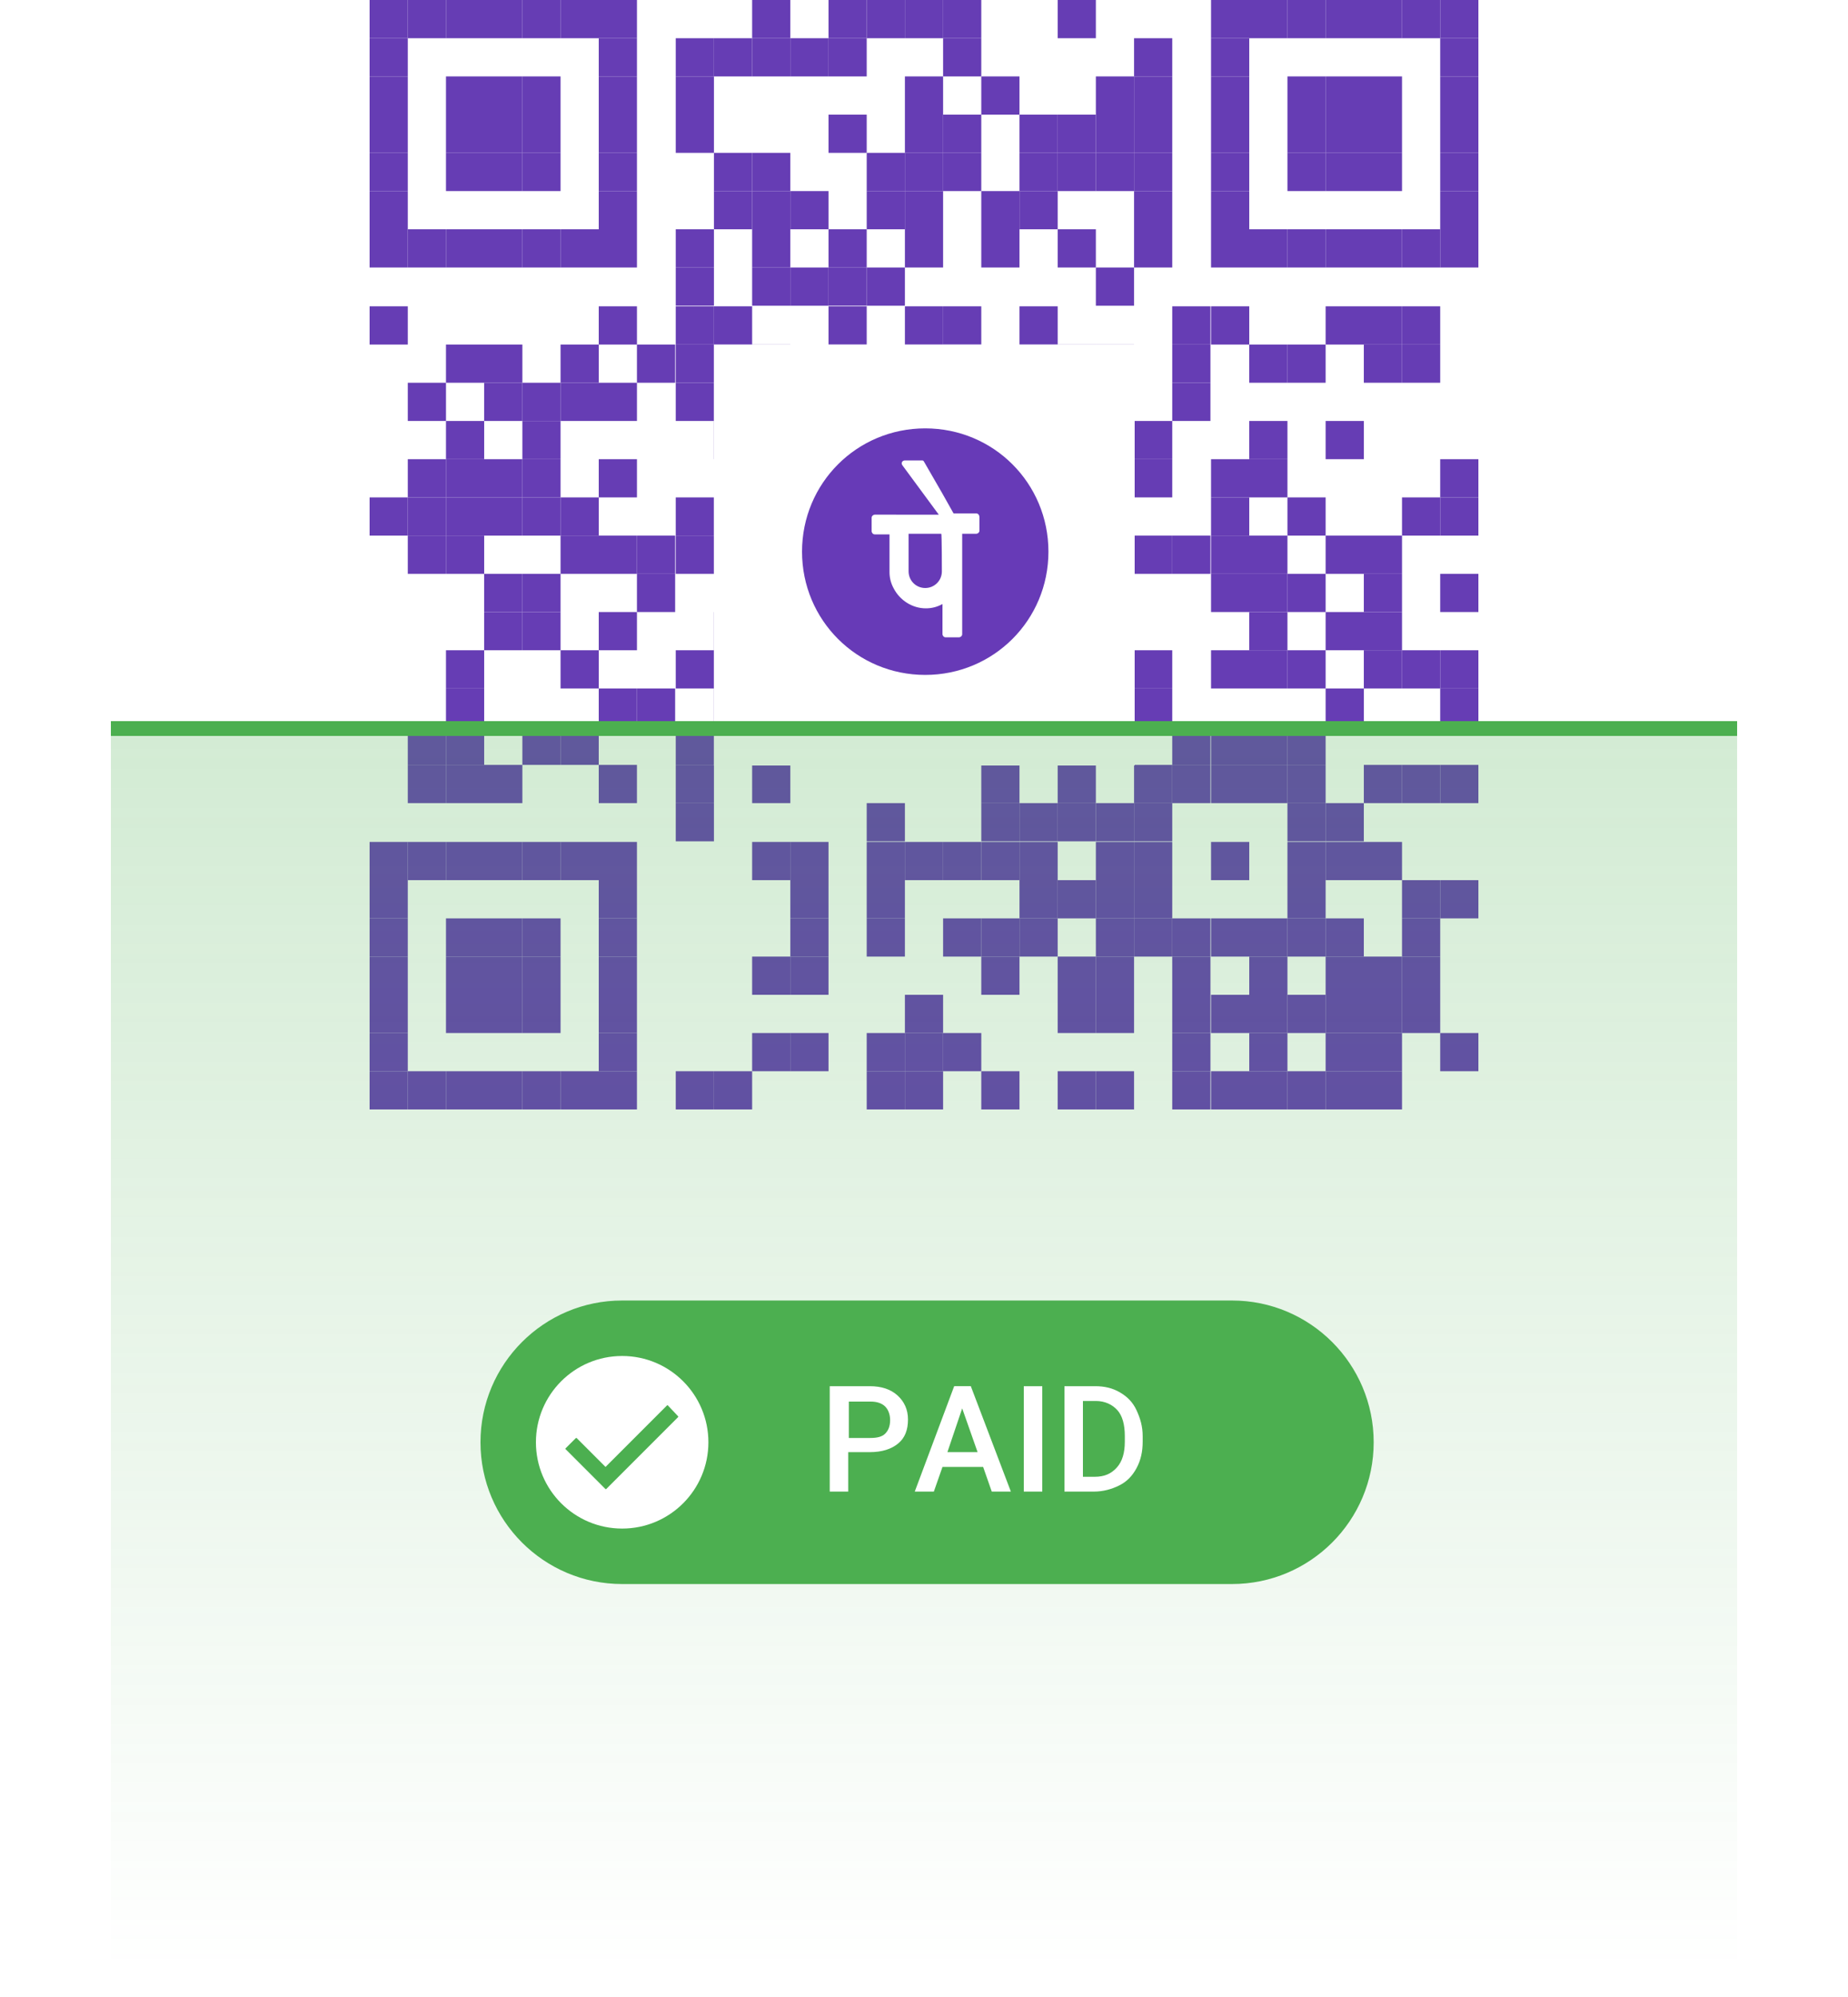<?xml version="1.0" encoding="utf-8"?>
<!-- Generator: Adobe Illustrator 22.1.0, SVG Export Plug-In . SVG Version: 6.00 Build 0)  -->
<svg version="1.1" id="Layer_1" xmlns="http://www.w3.org/2000/svg" xmlns:xlink="http://www.w3.org/1999/xlink" x="0px" y="0px"
	 viewBox="0 0 300 324" style="enable-background:new 0 0 300 324;" xml:space="preserve">
<style type="text/css">
	.st0{fill:#FFFFFF;}
	.st1{fill:#663DB4;}
	.st2{opacity:0.25;fill:url(#gradient_1_);enable-background:new    ;}
	.st3{fill:#4CAF50;}
	.st4{fill:#673AB7;}
</style>
<title>7-qrcode</title>
<desc>Created with Sketch.</desc>
<rect id="Rectangle-2" class="st0" width="300" height="324"/>
<g id="qrcode" transform="translate(42, 0)">
	<rect id="p" x="18" class="st1" width="6.2" height="6.2"/>
	<rect id="p_1_" x="18" y="6.2" class="st1" width="6.2" height="6.2"/>
	<rect id="p_2_" x="18" y="12.4" class="st1" width="6.2" height="6.2"/>
	<rect id="p_3_" x="18" y="18.6" class="st1" width="6.2" height="6.2"/>
	<rect id="p_4_" x="18" y="24.8" class="st1" width="6.2" height="6.2"/>
	<rect id="p_5_" x="18" y="31" class="st1" width="6.2" height="6.2"/>
	<rect id="p_6_" x="18" y="37.2" class="st1" width="6.2" height="6.2"/>
	<rect id="p_7_" x="18" y="49.7" class="st1" width="6.2" height="6.2"/>
	<rect id="p_8_" x="18" y="80.7" class="st1" width="6.2" height="6.2"/>
	<rect id="p_9_" x="18" y="136.6" class="st1" width="6.2" height="6.2"/>
	<rect id="p_10_" x="18" y="142.8" class="st1" width="6.2" height="6.2"/>
	<rect id="p_11_" x="18" y="149" class="st1" width="6.2" height="6.2"/>
	<rect id="p_12_" x="18" y="155.2" class="st1" width="6.2" height="6.2"/>
	<rect id="p_13_" x="18" y="161.4" class="st1" width="6.2" height="6.2"/>
	<rect id="p_14_" x="18" y="167.6" class="st1" width="6.2" height="6.2"/>
	<rect id="p_15_" x="18" y="173.8" class="st1" width="6.2" height="6.2"/>
	<rect id="p_16_" x="24.2" class="st1" width="6.2" height="6.2"/>
	<rect id="p_17_" x="24.2" y="37.2" class="st1" width="6.2" height="6.2"/>
	<rect id="p_18_" x="24.2" y="62.1" class="st1" width="6.2" height="6.2"/>
	<rect id="p_19_" x="24.2" y="74.5" class="st1" width="6.2" height="6.2"/>
	<rect id="p_20_" x="24.2" y="80.7" class="st1" width="6.2" height="6.2"/>
	<rect id="p_21_" x="24.2" y="86.9" class="st1" width="6.2" height="6.2"/>
	<rect id="p_22_" x="24.2" y="117.9" class="st1" width="6.2" height="6.2"/>
	<rect id="p_23_" x="24.2" y="124.1" class="st1" width="6.2" height="6.2"/>
	<rect id="p_24_" x="24.2" y="136.6" class="st1" width="6.2" height="6.2"/>
	<rect id="p_25_" x="24.2" y="173.8" class="st1" width="6.2" height="6.2"/>
	<rect id="p_26_" x="30.4" class="st1" width="6.2" height="6.2"/>
	<rect id="p_27_" x="30.4" y="12.4" class="st1" width="6.2" height="6.2"/>
	<rect id="p_28_" x="30.4" y="18.6" class="st1" width="6.2" height="6.2"/>
	<rect id="p_29_" x="30.4" y="24.8" class="st1" width="6.2" height="6.2"/>
	<rect id="p_30_" x="30.4" y="37.2" class="st1" width="6.2" height="6.2"/>
	<rect id="p_31_" x="30.4" y="55.9" class="st1" width="6.2" height="6.2"/>
	<rect id="p_32_" x="30.4" y="68.3" class="st1" width="6.2" height="6.2"/>
	<rect id="p_33_" x="30.4" y="74.5" class="st1" width="6.2" height="6.2"/>
	<rect id="p_34_" x="30.4" y="80.7" class="st1" width="6.2" height="6.2"/>
	<rect id="p_35_" x="30.4" y="86.9" class="st1" width="6.2" height="6.2"/>
	<rect id="p_36_" x="30.4" y="105.5" class="st1" width="6.2" height="6.2"/>
	<rect id="p_37_" x="30.4" y="111.7" class="st1" width="6.2" height="6.2"/>
	<rect id="p_38_" x="30.4" y="117.9" class="st1" width="6.2" height="6.2"/>
	<rect id="p_39_" x="30.4" y="124.1" class="st1" width="6.2" height="6.2"/>
	<rect id="p_40_" x="30.4" y="136.6" class="st1" width="6.2" height="6.2"/>
	<rect id="p_41_" x="30.4" y="149" class="st1" width="6.2" height="6.2"/>
	<rect id="p_42_" x="30.4" y="155.2" class="st1" width="6.2" height="6.2"/>
	<rect id="p_43_" x="30.4" y="161.4" class="st1" width="6.2" height="6.2"/>
	<rect id="p_44_" x="30.4" y="173.8" class="st1" width="6.2" height="6.2"/>
	<rect id="p_45_" x="36.6" class="st1" width="6.2" height="6.2"/>
	<rect id="p_46_" x="36.6" y="12.4" class="st1" width="6.2" height="6.2"/>
	<rect id="p_47_" x="36.6" y="18.6" class="st1" width="6.2" height="6.2"/>
	<rect id="p_48_" x="36.6" y="24.8" class="st1" width="6.2" height="6.2"/>
	<rect id="p_49_" x="36.6" y="37.2" class="st1" width="6.2" height="6.2"/>
	<rect id="p_50_" x="36.6" y="55.9" class="st1" width="6.2" height="6.2"/>
	<rect id="p_51_" x="36.6" y="62.1" class="st1" width="6.2" height="6.2"/>
	<rect id="p_52_" x="36.6" y="74.5" class="st1" width="6.2" height="6.2"/>
	<rect id="p_53_" x="36.6" y="80.7" class="st1" width="6.2" height="6.2"/>
	<rect id="p_54_" x="36.6" y="93.1" class="st1" width="6.2" height="6.2"/>
	<rect id="p_55_" x="36.6" y="99.3" class="st1" width="6.2" height="6.2"/>
	<rect id="p_56_" x="36.6" y="124.1" class="st1" width="6.2" height="6.2"/>
	<rect id="p_57_" x="36.6" y="136.6" class="st1" width="6.2" height="6.2"/>
	<rect id="p_58_" x="36.6" y="149" class="st1" width="6.2" height="6.2"/>
	<rect id="p_59_" x="36.6" y="155.2" class="st1" width="6.2" height="6.2"/>
	<rect id="p_60_" x="36.6" y="161.4" class="st1" width="6.2" height="6.2"/>
	<rect id="p_61_" x="36.6" y="173.8" class="st1" width="6.2" height="6.2"/>
	<rect id="p_62_" x="42.8" class="st1" width="6.2" height="6.2"/>
	<rect id="p_63_" x="42.8" y="12.4" class="st1" width="6.2" height="6.2"/>
	<rect id="p_64_" x="42.8" y="18.6" class="st1" width="6.2" height="6.2"/>
	<rect id="p_65_" x="42.8" y="24.8" class="st1" width="6.2" height="6.2"/>
	<rect id="p_66_" x="42.8" y="37.2" class="st1" width="6.2" height="6.2"/>
	<rect id="p_67_" x="42.8" y="62.1" class="st1" width="6.2" height="6.2"/>
	<rect id="p_68_" x="42.8" y="68.3" class="st1" width="6.2" height="6.2"/>
	<rect id="p_69_" x="42.8" y="74.5" class="st1" width="6.2" height="6.2"/>
	<rect id="p_70_" x="42.8" y="80.7" class="st1" width="6.2" height="6.2"/>
	<rect id="p_71_" x="42.8" y="93.1" class="st1" width="6.2" height="6.2"/>
	<rect id="p_72_" x="42.8" y="99.3" class="st1" width="6.2" height="6.2"/>
	<rect id="p_73_" x="42.8" y="117.9" class="st1" width="6.2" height="6.2"/>
	<rect id="p_74_" x="42.8" y="136.6" class="st1" width="6.2" height="6.2"/>
	<rect id="p_75_" x="42.8" y="149" class="st1" width="6.2" height="6.2"/>
	<rect id="p_76_" x="42.8" y="155.2" class="st1" width="6.2" height="6.2"/>
	<rect id="p_77_" x="42.8" y="161.4" class="st1" width="6.2" height="6.2"/>
	<rect id="p_78_" x="42.8" y="173.8" class="st1" width="6.2" height="6.2"/>
	<rect id="p_79_" x="49" class="st1" width="6.2" height="6.2"/>
	<rect id="p_80_" x="49" y="37.2" class="st1" width="6.2" height="6.2"/>
	<rect id="p_81_" x="49" y="55.9" class="st1" width="6.2" height="6.2"/>
	<rect id="p_82_" x="49" y="62.1" class="st1" width="6.2" height="6.2"/>
	<rect id="p_83_" x="49" y="80.7" class="st1" width="6.2" height="6.2"/>
	<rect id="p_84_" x="49" y="86.9" class="st1" width="6.2" height="6.2"/>
	<rect id="p_85_" x="49" y="105.5" class="st1" width="6.2" height="6.2"/>
	<rect id="p_86_" x="49" y="117.9" class="st1" width="6.2" height="6.2"/>
	<rect id="p_87_" x="49" y="136.6" class="st1" width="6.2" height="6.2"/>
	<rect id="p_88_" x="49" y="173.8" class="st1" width="6.2" height="6.2"/>
	<rect id="p_89_" x="55.2" class="st1" width="6.2" height="6.2"/>
	<rect id="p_90_" x="55.2" y="6.2" class="st1" width="6.2" height="6.2"/>
	<rect id="p_91_" x="55.2" y="12.4" class="st1" width="6.2" height="6.2"/>
	<rect id="p_92_" x="55.2" y="18.6" class="st1" width="6.2" height="6.2"/>
	<rect id="p_93_" x="55.2" y="24.8" class="st1" width="6.2" height="6.2"/>
	<rect id="p_94_" x="55.2" y="31" class="st1" width="6.2" height="6.2"/>
	<rect id="p_95_" x="55.2" y="37.2" class="st1" width="6.2" height="6.2"/>
	<rect id="p_96_" x="55.2" y="49.7" class="st1" width="6.2" height="6.2"/>
	<rect id="p_97_" x="55.2" y="62.1" class="st1" width="6.2" height="6.2"/>
	<rect id="p_98_" x="55.2" y="74.5" class="st1" width="6.2" height="6.2"/>
	<rect id="p_99_" x="55.2" y="86.9" class="st1" width="6.2" height="6.2"/>
	<rect id="p_100_" x="55.2" y="99.3" class="st1" width="6.2" height="6.2"/>
	<rect id="p_101_" x="55.2" y="111.7" class="st1" width="6.2" height="6.2"/>
	<rect id="p_102_" x="55.2" y="124.1" class="st1" width="6.2" height="6.2"/>
	<rect id="p_103_" x="55.2" y="136.6" class="st1" width="6.2" height="6.2"/>
	<rect id="p_104_" x="55.2" y="142.8" class="st1" width="6.2" height="6.2"/>
	<rect id="p_105_" x="55.2" y="149" class="st1" width="6.2" height="6.2"/>
	<rect id="p_106_" x="55.2" y="155.2" class="st1" width="6.2" height="6.2"/>
	<rect id="p_107_" x="55.2" y="161.4" class="st1" width="6.2" height="6.2"/>
	<rect id="p_108_" x="55.2" y="167.6" class="st1" width="6.2" height="6.2"/>
	<rect id="p_109_" x="55.2" y="173.8" class="st1" width="6.2" height="6.2"/>
	<rect id="p_110_" x="61.4" y="55.9" class="st1" width="6.2" height="6.2"/>
	<rect id="p_111_" x="61.4" y="86.9" class="st1" width="6.2" height="6.2"/>
	<rect id="p_112_" x="61.4" y="93.1" class="st1" width="6.2" height="6.2"/>
	<rect id="p_113_" x="61.4" y="111.7" class="st1" width="6.2" height="6.2"/>
	<rect id="p_114_" x="67.7" y="6.2" class="st1" width="6.2" height="6.2"/>
	<rect id="p_115_" x="67.7" y="12.4" class="st1" width="6.2" height="6.2"/>
	<rect id="p_116_" x="67.7" y="18.6" class="st1" width="6.2" height="6.2"/>
	<rect id="p_117_" x="67.7" y="37.2" class="st1" width="6.2" height="6.2"/>
	<rect id="p_118_" x="67.7" y="43.4" class="st1" width="6.2" height="6.2"/>
	<rect id="p_119_" x="67.7" y="49.7" class="st1" width="6.2" height="6.2"/>
	<rect id="p_120_" x="67.7" y="55.9" class="st1" width="6.2" height="6.2"/>
	<rect id="p_121_" x="67.7" y="62.1" class="st1" width="6.2" height="6.2"/>
	<rect id="p_122_" x="67.7" y="80.7" class="st1" width="6.2" height="6.2"/>
	<rect id="p_123_" x="67.7" y="86.9" class="st1" width="6.2" height="6.2"/>
	<rect id="p_124_" x="67.7" y="105.5" class="st1" width="6.2" height="6.2"/>
	<rect id="p_125_" x="67.7" y="117.9" class="st1" width="6.2" height="6.2"/>
	<rect id="p_126_" x="67.7" y="124.1" class="st1" width="6.2" height="6.2"/>
	<rect id="p_127_" x="67.7" y="130.3" class="st1" width="6.2" height="6.2"/>
	<rect id="p_128_" x="67.7" y="173.8" class="st1" width="6.2" height="6.2"/>
	<rect id="p_129_" x="73.9" y="6.2" class="st1" width="6.2" height="6.2"/>
	<rect id="p_130_" x="73.9" y="24.8" class="st1" width="6.2" height="6.2"/>
	<rect id="p_131_" x="73.9" y="31" class="st1" width="6.2" height="6.2"/>
	<rect id="p_132_" x="73.9" y="49.7" class="st1" width="6.2" height="6.2"/>
	<rect id="p_133_" x="73.9" y="55.9" class="st1" width="6.2" height="6.2"/>
	<rect id="p_134_" x="73.9" y="68.3" class="st1" width="6.2" height="6.2"/>
	<rect id="p_135_" x="73.9" y="86.9" class="st1" width="6.2" height="6.2"/>
	<rect id="p_136_" x="73.9" y="99.3" class="st1" width="6.2" height="6.2"/>
	<rect id="p_137_" x="73.9" y="105.5" class="st1" width="6.2" height="6.2"/>
	<rect id="p_138_" x="73.9" y="111.7" class="st1" width="6.2" height="6.2"/>
	<rect id="p_139_" x="73.9" y="117.9" class="st1" width="6.2" height="6.2"/>
	<rect id="p_140_" x="73.9" y="173.8" class="st1" width="6.2" height="6.2"/>
	<rect id="p_141_" x="80.1" class="st1" width="6.2" height="6.2"/>
	<rect id="p_142_" x="80.1" y="6.2" class="st1" width="6.2" height="6.2"/>
	<rect id="p_143_" x="80.1" y="24.8" class="st1" width="6.2" height="6.2"/>
	<rect id="p_144_" x="80.1" y="31" class="st1" width="6.2" height="6.2"/>
	<rect id="p_145_" x="80.1" y="37.2" class="st1" width="6.2" height="6.2"/>
	<rect id="p_146_" x="80.1" y="43.4" class="st1" width="6.2" height="6.2"/>
	<rect id="p_147_" x="80.1" y="55.9" class="st1" width="6.2" height="6.2"/>
	<rect id="p_148_" x="80.1" y="62.1" class="st1" width="6.2" height="6.2"/>
	<rect id="p_149_" x="80.1" y="68.3" class="st1" width="6.2" height="6.2"/>
	<rect id="p_150_" x="80.1" y="74.5" class="st1" width="6.2" height="6.2"/>
	<rect id="p_151_" x="80.1" y="86.9" class="st1" width="6.2" height="6.2"/>
	<rect id="p_152_" x="80.1" y="93.1" class="st1" width="6.2" height="6.2"/>
	<rect id="p_153_" x="80.1" y="99.3" class="st1" width="6.2" height="6.2"/>
	<rect id="p_154_" x="80.1" y="111.7" class="st1" width="6.2" height="6.2"/>
	<rect id="p_155_" x="80.1" y="124.1" class="st1" width="6.2" height="6.2"/>
	<rect id="p_156_" x="80.1" y="136.6" class="st1" width="6.2" height="6.2"/>
	<rect id="p_157_" x="80.1" y="155.2" class="st1" width="6.2" height="6.2"/>
	<rect id="p_158_" x="80.1" y="167.6" class="st1" width="6.2" height="6.2"/>
	<rect id="p_159_" x="86.3" y="6.2" class="st1" width="6.2" height="6.2"/>
	<rect id="p_160_" x="86.3" y="31" class="st1" width="6.2" height="6.2"/>
	<rect id="p_161_" x="86.3" y="43.4" class="st1" width="6.2" height="6.2"/>
	<rect id="p_162_" x="86.3" y="62.1" class="st1" width="6.2" height="6.2"/>
	<rect id="p_163_" x="86.3" y="86.9" class="st1" width="6.2" height="6.2"/>
	<rect id="p_164_" x="86.3" y="93.1" class="st1" width="6.2" height="6.2"/>
	<rect id="p_165_" x="86.3" y="105.5" class="st1" width="6.2" height="6.2"/>
	<rect id="p_166_" x="86.3" y="136.6" class="st1" width="6.2" height="6.2"/>
	<rect id="p_167_" x="86.3" y="142.8" class="st1" width="6.2" height="6.2"/>
	<rect id="p_168_" x="86.3" y="149" class="st1" width="6.2" height="6.2"/>
	<rect id="p_169_" x="86.3" y="155.2" class="st1" width="6.2" height="6.2"/>
	<rect id="p_170_" x="86.3" y="167.6" class="st1" width="6.2" height="6.2"/>
	<rect id="p_171_" x="92.5" class="st1" width="6.2" height="6.2"/>
	<rect id="p_172_" x="92.5" y="6.2" class="st1" width="6.2" height="6.2"/>
	<rect id="p_173_" x="92.5" y="18.6" class="st1" width="6.2" height="6.2"/>
	<rect id="p_174_" x="92.5" y="37.2" class="st1" width="6.2" height="6.2"/>
	<rect id="p_175_" x="92.5" y="43.4" class="st1" width="6.2" height="6.2"/>
	<rect id="p_176_" x="92.5" y="49.7" class="st1" width="6.2" height="6.2"/>
	<rect id="p_177_" x="92.5" y="62.1" class="st1" width="6.2" height="6.2"/>
	<rect id="p_178_" x="92.5" y="93.1" class="st1" width="6.2" height="6.2"/>
	<rect id="p_179_" x="92.5" y="117.9" class="st1" width="6.2" height="6.2"/>
	<rect id="p_180_" x="98.7" class="st1" width="6.2" height="6.2"/>
	<rect id="p_181_" x="98.7" y="24.8" class="st1" width="6.2" height="6.2"/>
	<rect id="p_182_" x="98.7" y="31" class="st1" width="6.2" height="6.2"/>
	<rect id="p_183_" x="98.7" y="43.4" class="st1" width="6.2" height="6.2"/>
	<rect id="p_184_" x="98.7" y="74.5" class="st1" width="6.2" height="6.2"/>
	<rect id="p_185_" x="98.7" y="80.7" class="st1" width="6.2" height="6.2"/>
	<rect id="p_186_" x="98.7" y="86.9" class="st1" width="6.2" height="6.2"/>
	<rect id="p_187_" x="98.7" y="93.1" class="st1" width="6.2" height="6.2"/>
	<rect id="p_188_" x="98.7" y="111.7" class="st1" width="6.2" height="6.2"/>
	<rect id="p_189_" x="98.7" y="130.3" class="st1" width="6.2" height="6.2"/>
	<rect id="p_190_" x="98.7" y="136.6" class="st1" width="6.2" height="6.2"/>
	<rect id="p_191_" x="98.7" y="142.8" class="st1" width="6.2" height="6.2"/>
	<rect id="p_192_" x="98.7" y="149" class="st1" width="6.2" height="6.2"/>
	<rect id="p_193_" x="98.7" y="167.6" class="st1" width="6.2" height="6.2"/>
	<rect id="p_194_" x="98.7" y="173.8" class="st1" width="6.2" height="6.2"/>
	<rect id="p_195_" x="104.9" class="st1" width="6.2" height="6.2"/>
	<rect id="p_196_" x="104.9" y="12.4" class="st1" width="6.2" height="6.2"/>
	<rect id="p_197_" x="104.9" y="18.6" class="st1" width="6.2" height="6.2"/>
	<rect id="p_198_" x="104.9" y="24.8" class="st1" width="6.2" height="6.2"/>
	<rect id="p_199_" x="104.9" y="31" class="st1" width="6.2" height="6.2"/>
	<rect id="p_200_" x="104.9" y="37.2" class="st1" width="6.2" height="6.2"/>
	<rect id="p_201_" x="104.9" y="49.7" class="st1" width="6.2" height="6.2"/>
	<rect id="p_202_" x="104.9" y="55.9" class="st1" width="6.2" height="6.2"/>
	<rect id="p_203_" x="104.9" y="68.3" class="st1" width="6.2" height="6.2"/>
	<rect id="p_204_" x="104.9" y="74.5" class="st1" width="6.2" height="6.2"/>
	<rect id="p_205_" x="104.9" y="80.7" class="st1" width="6.2" height="6.2"/>
	<rect id="p_206_" x="104.9" y="86.9" class="st1" width="6.2" height="6.2"/>
	<rect id="p_207_" x="104.9" y="93.1" class="st1" width="6.2" height="6.2"/>
	<rect id="p_208_" x="104.9" y="99.3" class="st1" width="6.2" height="6.2"/>
	<rect id="p_209_" x="104.9" y="111.7" class="st1" width="6.2" height="6.2"/>
	<rect id="p_210_" x="104.9" y="117.9" class="st1" width="6.2" height="6.2"/>
	<rect id="p_211_" x="104.9" y="136.6" class="st1" width="6.2" height="6.2"/>
	<rect id="p_212_" x="104.9" y="161.4" class="st1" width="6.2" height="6.2"/>
	<rect id="p_213_" x="104.9" y="167.6" class="st1" width="6.2" height="6.2"/>
	<rect id="p_214_" x="104.9" y="173.8" class="st1" width="6.2" height="6.2"/>
	<rect id="p_215_" x="111.1" class="st1" width="6.2" height="6.2"/>
	<rect id="p_216_" x="111.1" y="6.2" class="st1" width="6.2" height="6.2"/>
	<rect id="p_217_" x="111.1" y="18.6" class="st1" width="6.2" height="6.2"/>
	<rect id="p_218_" x="111.1" y="24.8" class="st1" width="6.2" height="6.2"/>
	<rect id="p_219_" x="111.1" y="49.7" class="st1" width="6.2" height="6.2"/>
	<rect id="p_220_" x="111.1" y="68.3" class="st1" width="6.2" height="6.2"/>
	<rect id="p_221_" x="111.1" y="86.9" class="st1" width="6.2" height="6.2"/>
	<rect id="p_222_" x="111.1" y="99.3" class="st1" width="6.2" height="6.2"/>
	<rect id="p_223_" x="111.1" y="117.9" class="st1" width="6.2" height="6.2"/>
	<rect id="p_224_" x="111.1" y="136.6" class="st1" width="6.2" height="6.2"/>
	<rect id="p_225_" x="111.1" y="149" class="st1" width="6.2" height="6.2"/>
	<rect id="p_226_" x="111.1" y="167.6" class="st1" width="6.2" height="6.2"/>
	<rect id="p_227_" x="117.3" y="12.4" class="st1" width="6.2" height="6.2"/>
	<rect id="p_228_" x="117.3" y="31" class="st1" width="6.2" height="6.2"/>
	<rect id="p_229_" x="117.3" y="37.2" class="st1" width="6.2" height="6.2"/>
	<rect id="p_230_" x="117.3" y="68.3" class="st1" width="6.2" height="6.2"/>
	<rect id="p_231_" x="117.3" y="86.9" class="st1" width="6.2" height="6.2"/>
	<rect id="p_232_" x="117.3" y="93.1" class="st1" width="6.2" height="6.2"/>
	<rect id="p_233_" x="117.3" y="105.5" class="st1" width="6.2" height="6.2"/>
	<rect id="p_234_" x="117.3" y="111.7" class="st1" width="6.2" height="6.2"/>
	<rect id="p_235_" x="117.3" y="117.9" class="st1" width="6.2" height="6.2"/>
	<rect id="p_236_" x="117.3" y="124.1" class="st1" width="6.2" height="6.2"/>
	<rect id="p_237_" x="117.3" y="130.3" class="st1" width="6.2" height="6.2"/>
	<rect id="p_238_" x="117.3" y="136.6" class="st1" width="6.2" height="6.2"/>
	<rect id="p_239_" x="117.3" y="149" class="st1" width="6.2" height="6.2"/>
	<rect id="p_240_" x="117.3" y="155.2" class="st1" width="6.2" height="6.2"/>
	<rect id="p_241_" x="117.3" y="173.8" class="st1" width="6.2" height="6.2"/>
	<rect id="p_242_" x="123.5" y="18.6" class="st1" width="6.2" height="6.2"/>
	<rect id="p_243_" x="123.5" y="24.8" class="st1" width="6.2" height="6.2"/>
	<rect id="p_244_" x="123.5" y="31" class="st1" width="6.2" height="6.2"/>
	<rect id="p_245_" x="123.5" y="49.7" class="st1" width="6.2" height="6.2"/>
	<rect id="p_246_" x="123.5" y="80.7" class="st1" width="6.2" height="6.2"/>
	<rect id="p_247_" x="123.5" y="86.9" class="st1" width="6.2" height="6.2"/>
	<rect id="p_248_" x="123.5" y="99.3" class="st1" width="6.2" height="6.2"/>
	<rect id="p_249_" x="123.5" y="105.5" class="st1" width="6.2" height="6.2"/>
	<rect id="p_250_" x="123.5" y="130.3" class="st1" width="6.2" height="6.2"/>
	<rect id="p_251_" x="123.5" y="136.6" class="st1" width="6.2" height="6.2"/>
	<rect id="p_252_" x="123.5" y="142.8" class="st1" width="6.2" height="6.2"/>
	<rect id="p_253_" x="123.5" y="149" class="st1" width="6.2" height="6.2"/>
	<rect id="p_254_" x="129.7" class="st1" width="6.2" height="6.2"/>
	<rect id="p_255_" x="129.7" y="18.6" class="st1" width="6.2" height="6.2"/>
	<rect id="p_256_" x="129.7" y="24.8" class="st1" width="6.2" height="6.2"/>
	<rect id="p_257_" x="129.7" y="37.2" class="st1" width="6.2" height="6.2"/>
	<rect id="p_258_" x="129.7" y="55.9" class="st1" width="6.2" height="6.2"/>
	<rect id="p_259_" x="129.7" y="80.7" class="st1" width="6.2" height="6.2"/>
	<rect id="p_260_" x="129.7" y="93.1" class="st1" width="6.2" height="6.2"/>
	<rect id="p_261_" x="129.7" y="99.3" class="st1" width="6.2" height="6.2"/>
	<rect id="p_262_" x="129.7" y="105.5" class="st1" width="6.2" height="6.2"/>
	<rect id="p_263_" x="129.7" y="124.1" class="st1" width="6.2" height="6.2"/>
	<rect id="p_264_" x="129.7" y="130.3" class="st1" width="6.2" height="6.2"/>
	<rect id="p_265_" x="129.7" y="142.8" class="st1" width="6.2" height="6.2"/>
	<rect id="p_266_" x="129.7" y="155.2" class="st1" width="6.2" height="6.2"/>
	<rect id="p_267_" x="129.7" y="161.4" class="st1" width="6.2" height="6.2"/>
	<rect id="p_268_" x="129.7" y="173.8" class="st1" width="6.2" height="6.2"/>
	<rect id="p_269_" x="135.9" y="12.4" class="st1" width="6.2" height="6.2"/>
	<rect id="p_270_" x="135.9" y="18.6" class="st1" width="6.2" height="6.2"/>
	<rect id="p_271_" x="135.9" y="24.8" class="st1" width="6.2" height="6.2"/>
	<rect id="p_272_" x="135.9" y="43.4" class="st1" width="6.2" height="6.2"/>
	<rect id="p_273_" x="135.9" y="55.9" class="st1" width="6.2" height="6.2"/>
	<rect id="p_274_" x="135.9" y="68.3" class="st1" width="6.2" height="6.2"/>
	<rect id="p_275_" x="135.9" y="80.7" class="st1" width="6.2" height="6.2"/>
	<rect id="p_276_" x="135.9" y="105.5" class="st1" width="6.2" height="6.2"/>
	<rect id="p_277_" x="135.9" y="111.7" class="st1" width="6.2" height="6.2"/>
	<rect id="p_278_" x="135.9" y="130.3" class="st1" width="6.2" height="6.2"/>
	<rect id="p_279_" x="135.9" y="136.6" class="st1" width="6.2" height="6.2"/>
	<rect id="p_280_" x="135.9" y="142.8" class="st1" width="6.2" height="6.2"/>
	<rect id="p_281_" x="135.9" y="149" class="st1" width="6.2" height="6.2"/>
	<rect id="p_282_" x="135.9" y="155.2" class="st1" width="6.2" height="6.2"/>
	<rect id="p_283_" x="135.9" y="161.4" class="st1" width="6.2" height="6.2"/>
	<rect id="p_284_" x="135.9" y="173.8" class="st1" width="6.2" height="6.2"/>
	<rect id="p_285_" x="142.1" y="6.2" class="st1" width="6.2" height="6.2"/>
	<rect id="p_286_" x="142.1" y="12.4" class="st1" width="6.2" height="6.2"/>
	<rect id="p_287_" x="142.1" y="18.6" class="st1" width="6.2" height="6.2"/>
	<rect id="p_288_" x="142.1" y="24.8" class="st1" width="6.2" height="6.2"/>
	<rect id="p_289_" x="142.1" y="31" class="st1" width="6.2" height="6.2"/>
	<rect id="p_290_" x="142.1" y="37.2" class="st1" width="6.2" height="6.2"/>
	<rect id="p_291_" x="142.1" y="68.3" class="st1" width="6.2" height="6.2"/>
	<rect id="p_292_" x="142.1" y="74.5" class="st1" width="6.2" height="6.2"/>
	<rect id="p_293_" x="142.1" y="86.9" class="st1" width="6.2" height="6.2"/>
	<rect id="p_294_" x="142.1" y="105.5" class="st1" width="6.2" height="6.2"/>
	<rect id="p_295_" x="142.1" y="111.7" class="st1" width="6.2" height="6.2"/>
	<rect id="p_296_" x="142.1" y="124.1" class="st1" width="6.2" height="6.2"/>
	<rect id="p_297_" x="142.1" y="130.3" class="st1" width="6.2" height="6.2"/>
	<rect id="p_298_" x="142.1" y="136.6" class="st1" width="6.2" height="6.2"/>
	<rect id="p_299_" x="142.1" y="142.8" class="st1" width="6.2" height="6.2"/>
	<rect id="p_300_" x="142.1" y="149" class="st1" width="6.2" height="6.2"/>
	<rect id="p_301_" x="148.3" y="49.7" class="st1" width="6.2" height="6.2"/>
	<rect id="p_302_" x="148.3" y="55.9" class="st1" width="6.2" height="6.2"/>
	<rect id="p_303_" x="148.3" y="62.1" class="st1" width="6.2" height="6.2"/>
	<rect id="p_304_" x="148.3" y="86.9" class="st1" width="6.2" height="6.2"/>
	<rect id="p_305_" x="148.3" y="117.9" class="st1" width="6.2" height="6.2"/>
	<rect id="p_306_" x="148.3" y="124.1" class="st1" width="6.2" height="6.2"/>
	<rect id="p_307_" x="148.3" y="149" class="st1" width="6.2" height="6.2"/>
	<rect id="p_308_" x="148.3" y="155.2" class="st1" width="6.2" height="6.2"/>
	<rect id="p_309_" x="148.3" y="161.4" class="st1" width="6.2" height="6.2"/>
	<rect id="p_310_" x="148.3" y="167.6" class="st1" width="6.2" height="6.2"/>
	<rect id="p_311_" x="148.3" y="173.8" class="st1" width="6.2" height="6.2"/>
	<rect id="p_312_" x="154.6" class="st1" width="6.2" height="6.2"/>
	<rect id="p_313_" x="154.6" y="6.2" class="st1" width="6.2" height="6.2"/>
	<rect id="p_314_" x="154.6" y="12.4" class="st1" width="6.2" height="6.2"/>
	<rect id="p_315_" x="154.6" y="18.6" class="st1" width="6.2" height="6.2"/>
	<rect id="p_316_" x="154.6" y="24.8" class="st1" width="6.2" height="6.2"/>
	<rect id="p_317_" x="154.6" y="31" class="st1" width="6.2" height="6.2"/>
	<rect id="p_318_" x="154.6" y="37.2" class="st1" width="6.2" height="6.2"/>
	<rect id="p_319_" x="154.6" y="49.7" class="st1" width="6.2" height="6.2"/>
	<rect id="p_320_" x="154.6" y="74.5" class="st1" width="6.2" height="6.2"/>
	<rect id="p_321_" x="154.6" y="80.7" class="st1" width="6.2" height="6.2"/>
	<rect id="p_322_" x="154.6" y="86.9" class="st1" width="6.2" height="6.2"/>
	<rect id="p_323_" x="154.6" y="93.1" class="st1" width="6.2" height="6.2"/>
	<rect id="p_324_" x="154.6" y="105.5" class="st1" width="6.2" height="6.2"/>
	<rect id="p_325_" x="154.6" y="117.9" class="st1" width="6.2" height="6.2"/>
	<rect id="p_326_" x="154.6" y="124.1" class="st1" width="6.2" height="6.2"/>
	<rect id="p_327_" x="154.6" y="136.6" class="st1" width="6.2" height="6.2"/>
	<rect id="p_328_" x="154.6" y="149" class="st1" width="6.2" height="6.2"/>
	<rect id="p_329_" x="154.6" y="161.4" class="st1" width="6.2" height="6.2"/>
	<rect id="p_330_" x="154.6" y="173.8" class="st1" width="6.2" height="6.2"/>
	<rect id="p_331_" x="160.8" class="st1" width="6.2" height="6.2"/>
	<rect id="p_332_" x="160.8" y="37.2" class="st1" width="6.2" height="6.2"/>
	<rect id="p_333_" x="160.8" y="55.9" class="st1" width="6.2" height="6.2"/>
	<rect id="p_334_" x="160.8" y="68.3" class="st1" width="6.2" height="6.2"/>
	<rect id="p_335_" x="160.8" y="74.5" class="st1" width="6.2" height="6.2"/>
	<rect id="p_336_" x="160.8" y="86.9" class="st1" width="6.2" height="6.2"/>
	<rect id="p_337_" x="160.8" y="93.1" class="st1" width="6.2" height="6.2"/>
	<rect id="p_338_" x="160.8" y="99.3" class="st1" width="6.2" height="6.2"/>
	<rect id="p_339_" x="160.8" y="105.5" class="st1" width="6.2" height="6.2"/>
	<rect id="p_340_" x="160.8" y="117.9" class="st1" width="6.2" height="6.2"/>
	<rect id="p_341_" x="160.8" y="124.1" class="st1" width="6.2" height="6.2"/>
	<rect id="p_342_" x="160.8" y="149" class="st1" width="6.2" height="6.2"/>
	<rect id="p_343_" x="160.8" y="155.2" class="st1" width="6.2" height="6.2"/>
	<rect id="p_344_" x="160.8" y="161.4" class="st1" width="6.2" height="6.2"/>
	<rect id="p_345_" x="160.8" y="167.6" class="st1" width="6.2" height="6.2"/>
	<rect id="p_346_" x="160.8" y="173.8" class="st1" width="6.2" height="6.2"/>
	<rect id="p_347_" x="167" class="st1" width="6.2" height="6.2"/>
	<rect id="p_348_" x="167" y="12.4" class="st1" width="6.2" height="6.2"/>
	<rect id="p_349_" x="167" y="18.6" class="st1" width="6.2" height="6.2"/>
	<rect id="p_350_" x="167" y="24.8" class="st1" width="6.2" height="6.2"/>
	<rect id="p_351_" x="167" y="37.2" class="st1" width="6.2" height="6.2"/>
	<rect id="p_352_" x="167" y="55.9" class="st1" width="6.2" height="6.2"/>
	<rect id="p_353_" x="167" y="80.7" class="st1" width="6.2" height="6.2"/>
	<rect id="p_354_" x="167" y="93.1" class="st1" width="6.2" height="6.2"/>
	<rect id="p_355_" x="167" y="105.5" class="st1" width="6.2" height="6.2"/>
	<rect id="p_356_" x="167" y="117.9" class="st1" width="6.2" height="6.2"/>
	<rect id="p_357_" x="167" y="124.1" class="st1" width="6.2" height="6.2"/>
	<rect id="p_358_" x="167" y="130.3" class="st1" width="6.2" height="6.2"/>
	<rect id="p_359_" x="167" y="136.6" class="st1" width="6.2" height="6.2"/>
	<rect id="p_360_" x="167" y="142.8" class="st1" width="6.2" height="6.2"/>
	<rect id="p_361_" x="167" y="149" class="st1" width="6.2" height="6.2"/>
	<rect id="p_362_" x="167" y="161.4" class="st1" width="6.2" height="6.2"/>
	<rect id="p_363_" x="167" y="173.8" class="st1" width="6.2" height="6.2"/>
	<rect id="p_364_" x="173.2" class="st1" width="6.2" height="6.2"/>
	<rect id="p_365_" x="173.2" y="12.4" class="st1" width="6.2" height="6.2"/>
	<rect id="p_366_" x="173.2" y="18.6" class="st1" width="6.2" height="6.2"/>
	<rect id="p_367_" x="173.2" y="24.8" class="st1" width="6.2" height="6.2"/>
	<rect id="p_368_" x="173.2" y="37.2" class="st1" width="6.2" height="6.2"/>
	<rect id="p_369_" x="173.2" y="49.7" class="st1" width="6.2" height="6.2"/>
	<rect id="p_370_" x="173.2" y="68.3" class="st1" width="6.2" height="6.2"/>
	<rect id="p_371_" x="173.2" y="86.9" class="st1" width="6.2" height="6.2"/>
	<rect id="p_372_" x="173.2" y="99.3" class="st1" width="6.2" height="6.2"/>
	<rect id="p_373_" x="173.2" y="111.7" class="st1" width="6.2" height="6.2"/>
	<rect id="p_374_" x="173.2" y="130.3" class="st1" width="6.2" height="6.2"/>
	<rect id="p_375_" x="173.2" y="136.6" class="st1" width="6.2" height="6.2"/>
	<rect id="p_376_" x="173.2" y="149" class="st1" width="6.2" height="6.2"/>
	<rect id="p_377_" x="173.2" y="155.2" class="st1" width="6.2" height="6.2"/>
	<rect id="p_378_" x="173.2" y="161.4" class="st1" width="6.2" height="6.2"/>
	<rect id="p_379_" x="173.2" y="167.6" class="st1" width="6.2" height="6.2"/>
	<rect id="p_380_" x="173.2" y="173.8" class="st1" width="6.2" height="6.2"/>
	<rect id="p_381_" x="179.4" class="st1" width="6.2" height="6.2"/>
	<rect id="p_382_" x="179.4" y="12.4" class="st1" width="6.2" height="6.2"/>
	<rect id="p_383_" x="179.4" y="18.6" class="st1" width="6.2" height="6.2"/>
	<rect id="p_384_" x="179.4" y="24.8" class="st1" width="6.2" height="6.2"/>
	<rect id="p_385_" x="179.4" y="37.2" class="st1" width="6.2" height="6.2"/>
	<rect id="p_386_" x="179.4" y="49.7" class="st1" width="6.2" height="6.2"/>
	<rect id="p_387_" x="179.4" y="55.9" class="st1" width="6.2" height="6.2"/>
	<rect id="p_388_" x="179.4" y="86.9" class="st1" width="6.2" height="6.2"/>
	<rect id="p_389_" x="179.4" y="93.1" class="st1" width="6.2" height="6.2"/>
	<rect id="p_390_" x="179.4" y="99.3" class="st1" width="6.2" height="6.2"/>
	<rect id="p_391_" x="179.4" y="105.5" class="st1" width="6.2" height="6.2"/>
	<rect id="p_392_" x="179.4" y="124.1" class="st1" width="6.2" height="6.2"/>
	<rect id="p_393_" x="179.4" y="136.6" class="st1" width="6.2" height="6.2"/>
	<rect id="p_394_" x="179.4" y="155.2" class="st1" width="6.2" height="6.2"/>
	<rect id="p_395_" x="179.4" y="161.4" class="st1" width="6.2" height="6.2"/>
	<rect id="p_396_" x="179.4" y="167.6" class="st1" width="6.2" height="6.2"/>
	<rect id="p_397_" x="179.4" y="173.8" class="st1" width="6.2" height="6.2"/>
	<rect id="p_398_" x="185.6" class="st1" width="6.2" height="6.2"/>
	<rect id="p_399_" x="185.6" y="37.2" class="st1" width="6.2" height="6.2"/>
	<rect id="p_400_" x="185.6" y="49.7" class="st1" width="6.2" height="6.2"/>
	<rect id="p_401_" x="185.6" y="55.9" class="st1" width="6.2" height="6.2"/>
	<rect id="p_402_" x="185.6" y="80.7" class="st1" width="6.2" height="6.2"/>
	<rect id="p_403_" x="185.6" y="105.5" class="st1" width="6.2" height="6.2"/>
	<rect id="p_404_" x="185.6" y="124.1" class="st1" width="6.2" height="6.2"/>
	<rect id="p_405_" x="185.6" y="142.8" class="st1" width="6.2" height="6.2"/>
	<rect id="p_406_" x="185.6" y="149" class="st1" width="6.2" height="6.2"/>
	<rect id="p_407_" x="185.6" y="155.2" class="st1" width="6.2" height="6.2"/>
	<rect id="p_408_" x="185.6" y="161.4" class="st1" width="6.2" height="6.2"/>
	<rect id="p_409_" x="191.8" class="st1" width="6.2" height="6.2"/>
	<rect id="p_410_" x="191.8" y="6.2" class="st1" width="6.2" height="6.2"/>
	<rect id="p_411_" x="191.8" y="12.4" class="st1" width="6.2" height="6.2"/>
	<rect id="p_412_" x="191.8" y="18.6" class="st1" width="6.2" height="6.2"/>
	<rect id="p_413_" x="191.8" y="24.8" class="st1" width="6.2" height="6.2"/>
	<rect id="p_414_" x="191.8" y="31" class="st1" width="6.2" height="6.2"/>
	<rect id="p_415_" x="191.8" y="37.2" class="st1" width="6.2" height="6.2"/>
	<rect id="p_416_" x="191.8" y="74.5" class="st1" width="6.2" height="6.2"/>
	<rect id="p_417_" x="191.8" y="80.7" class="st1" width="6.2" height="6.2"/>
	<rect id="p_418_" x="191.8" y="93.1" class="st1" width="6.2" height="6.2"/>
	<rect id="p_419_" x="191.8" y="105.5" class="st1" width="6.2" height="6.2"/>
	<rect id="p_420_" x="191.8" y="111.7" class="st1" width="6.2" height="6.2"/>
	<rect id="p_421_" x="191.8" y="124.1" class="st1" width="6.2" height="6.2"/>
	<rect id="p_422_" x="191.8" y="142.8" class="st1" width="6.2" height="6.2"/>
	<rect id="p_423_" x="191.8" y="167.6" class="st1" width="6.2" height="6.2"/>
</g>
<rect id="Rectangle" x="115.9" y="55.9" class="st0" width="68.3" height="68.3"/>
<linearGradient id="gradient_1_" gradientUnits="userSpaceOnUse" x1="137.977" y1="174.74" x2="137.977" y2="173.74" gradientTransform="matrix(264 0 0 -202.7 -36276 35536.801)">
	<stop  offset="0" style="stop-color:#4CAF50"/>
	<stop  offset="1" style="stop-color:#4CAF50;stop-opacity:0"/>
</linearGradient>
<rect id="gradient" x="18" y="117" class="st2" width="264" height="202.7"/>
<rect id="bar" x="18" y="117" class="st3" width="264" height="2.4"/>
<path id="Rectangle-7_2_" class="st3" d="M101,211h99c12.7,0,23,10.3,23,23s-10.3,23-23,23h-99c-12.7,0-23-10.3-23-23
	S88.3,211,101,211z"/>
<circle id="Oval-4-Copy" class="st0" cx="101" cy="234" r="14"/>
<polygon id="Path" class="st3" points="98.3,241.6 91.8,235.1 91.8,235 93.5,233.3 93.6,233.3 98.3,238 108.3,228 108.4,228 
	108.4,228 110.1,229.8 110.1,229.9 98.4,241.6 "/>
<path id="PAID" class="st0" d="M137.7,235.7v6.3h-3v-17.1h6.5c1.9,0,3.4,0.5,4.5,1.5s1.7,2.3,1.7,3.9c0,1.7-0.5,3-1.6,3.9
	s-2.6,1.4-4.6,1.4H137.7z M137.7,233.3h3.6c1.1,0,1.9-0.2,2.4-0.7s0.8-1.2,0.8-2.2c0-0.9-0.3-1.7-0.8-2.2s-1.3-0.8-2.3-0.8h-3.6
	V233.3z M159.6,238H153l-1.4,4h-3.1l6.4-17.1h2.7l6.5,17.1H161L159.6,238z M153.8,235.6h4.9l-2.5-7.1L153.8,235.6z M169.2,242h-3
	v-17.1h3V242z M172.8,242v-17.1h5c1.5,0,2.8,0.3,4,1s2.1,1.6,2.7,2.9s1,2.6,1,4.2v0.9c0,1.6-0.3,3-1,4.3s-1.6,2.2-2.8,2.8
	s-2.6,1-4.1,1H172.8z M175.8,227.3v12.3h1.9c1.6,0,2.7-0.5,3.6-1.5s1.3-2.4,1.3-4.2V233c0-1.9-0.4-3.3-1.2-4.2s-2-1.5-3.5-1.5H175.8
	z"/>
<g>
	<g>
		<g>
			<g>
				<path class="st4" d="M150.2,69.5c-11.1,0-20,8.9-20,20s8.9,20,20,20s20-8.9,20-20S161.3,69.5,150.2,69.5z"/>
			</g>
		</g>
		<g>
			<g>
				<g>
					<path class="st0" d="M158.5,83.3h-3.7l-1.8-3.2l-3-5.2c-0.1-0.2-0.2-0.2-0.4-0.2h-2.7c-0.4,0-0.7,0.4-0.4,0.8l5.9,8H142
						c-0.2,0-0.5,0.2-0.5,0.5v2.2c0,0.2,0.2,0.5,0.5,0.5h2.4v6.1c0,0.9,0.2,1.8,0.7,2.7c1,1.9,3,3.2,5.2,3.2c0.9,0,1.8-0.2,2.7-0.7
						v4.9c0,0.2,0.2,0.5,0.5,0.5h2.2c0.2,0,0.5-0.2,0.5-0.5V86.6h2.3c0.2,0,0.5-0.2,0.5-0.5v-2.2C159,83.6,158.8,83.3,158.5,83.3z
						 M152.9,92.7c0,1.5-1.2,2.7-2.7,2.7s-2.7-1.2-2.7-2.7v-6.1h5.3C152.9,86.6,152.9,92.7,152.9,92.7z"/>
				</g>
			</g>
		</g>
	</g>
</g>
</svg>
